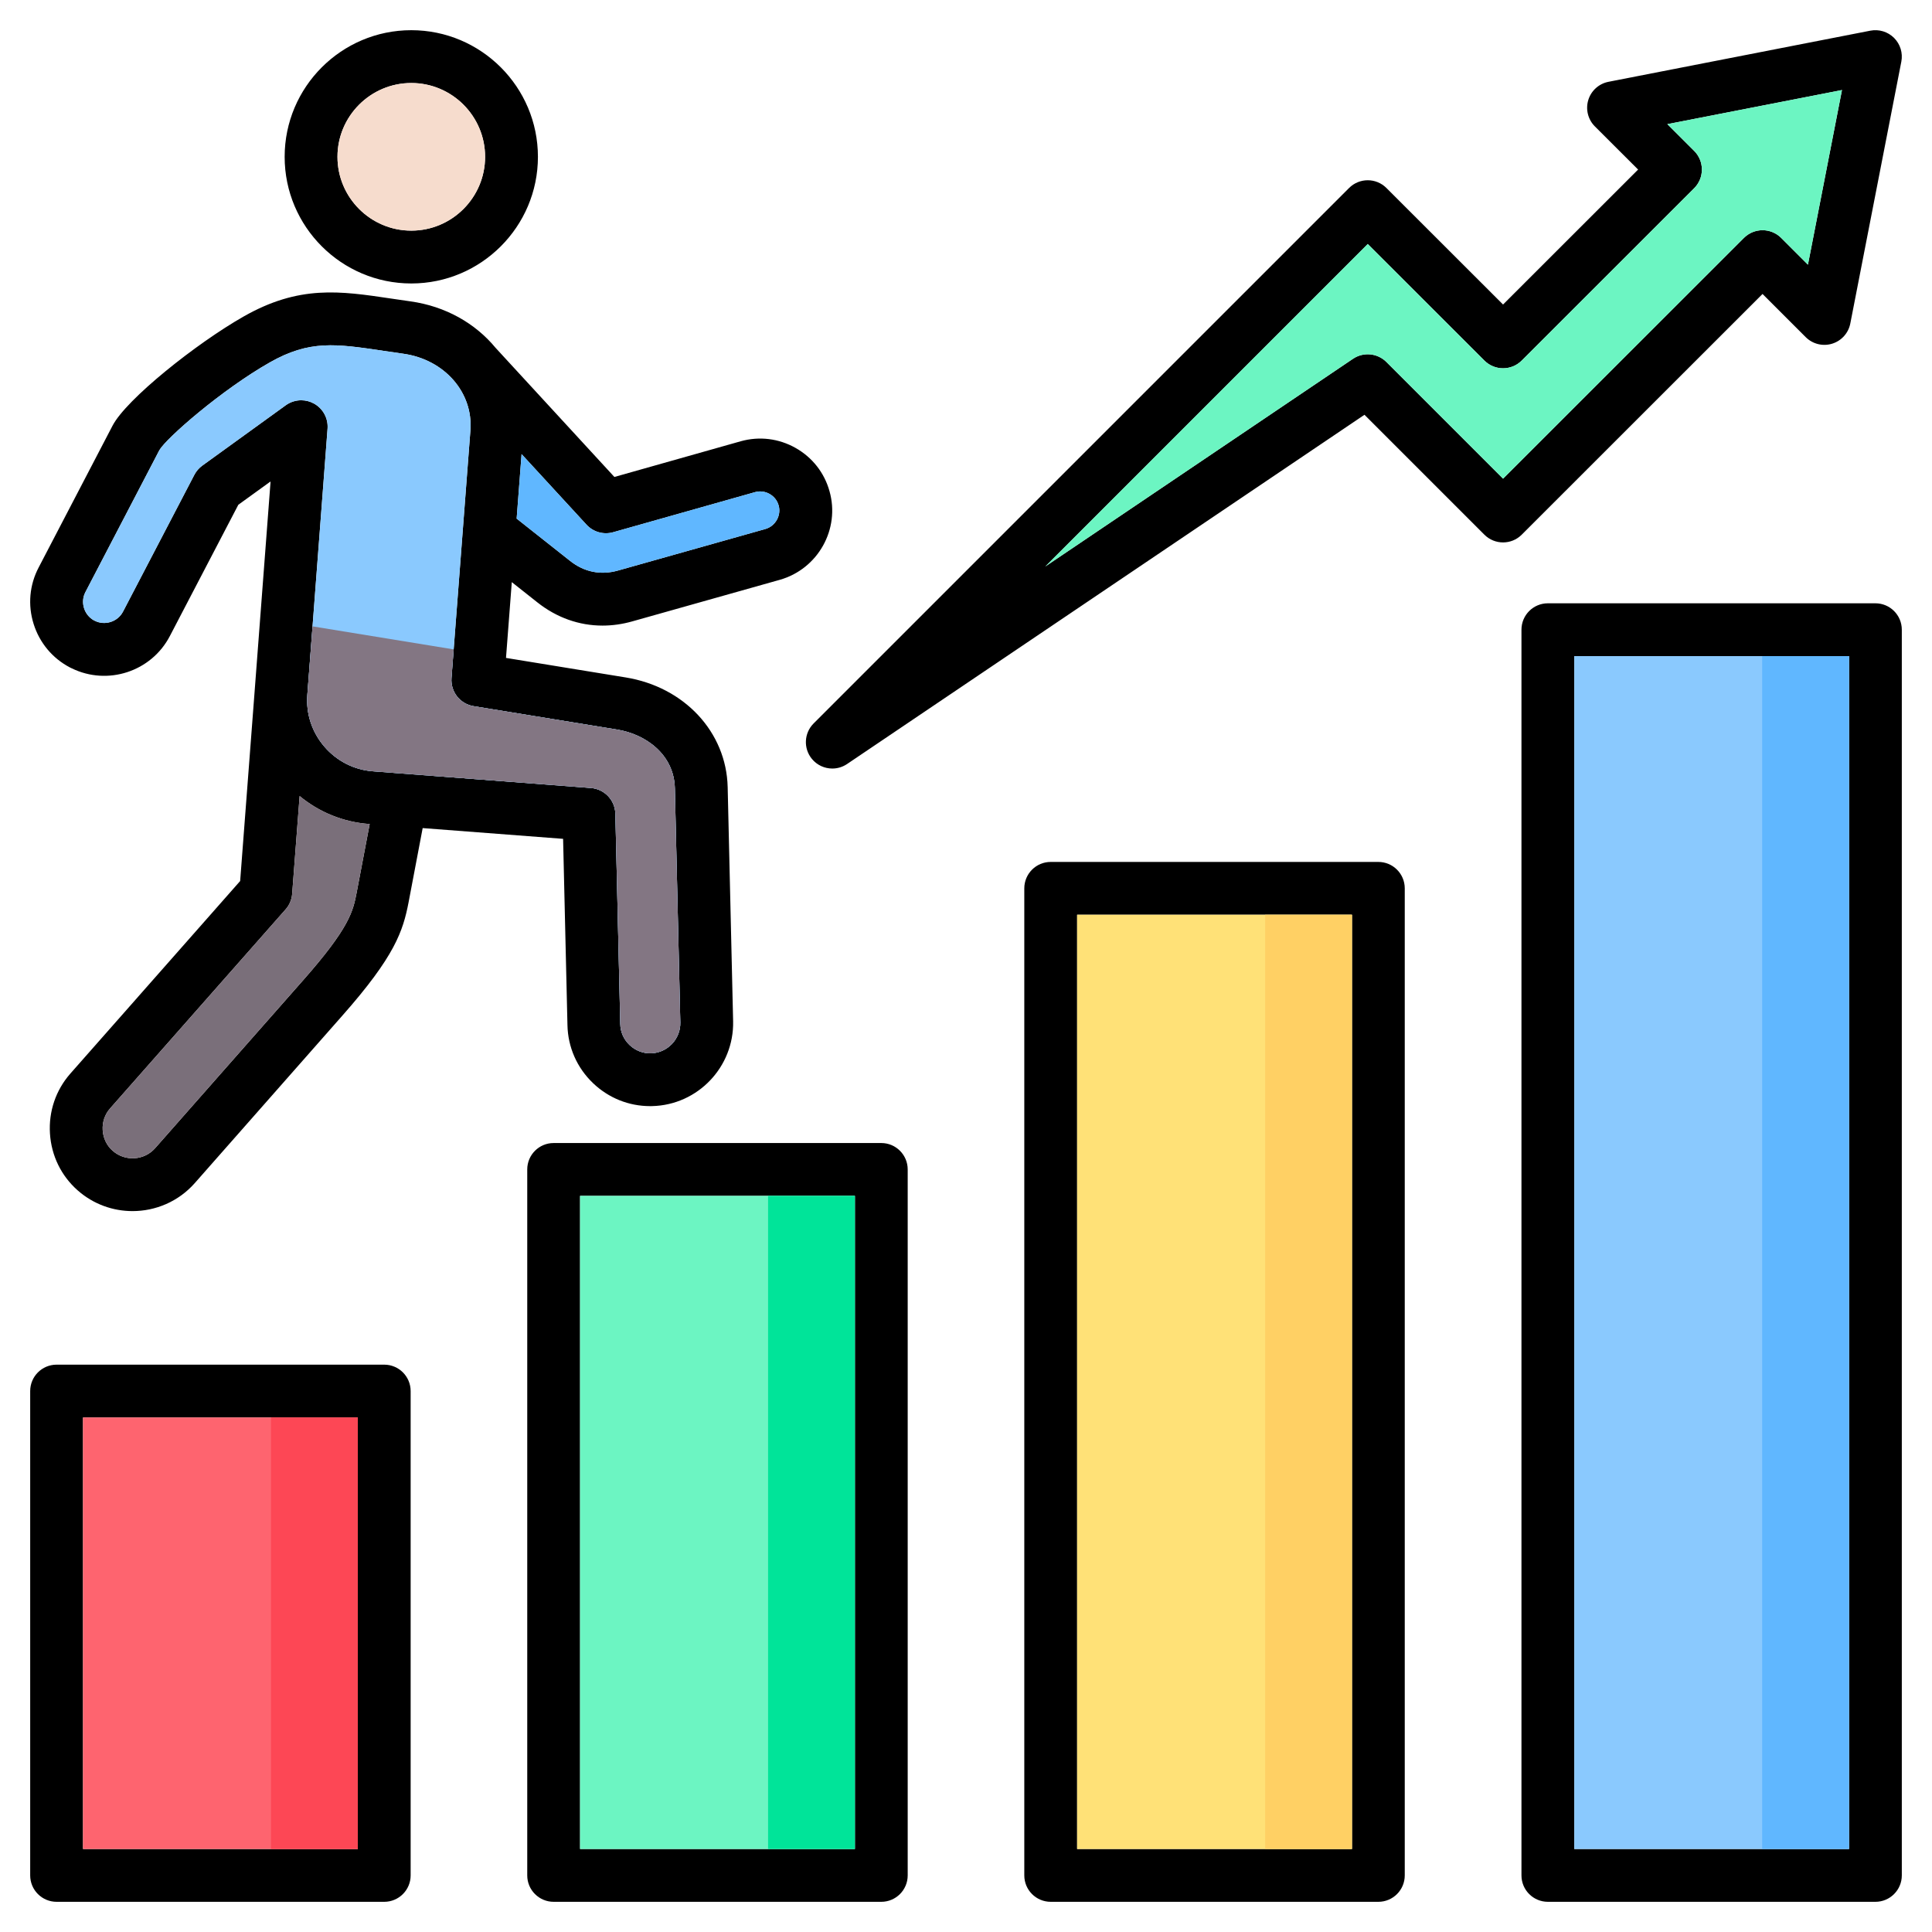 <svg id="Layer_1" viewBox="0 0 512 512" xmlns="http://www.w3.org/2000/svg" data-name="Layer 1"><path d="m101.825 361.648h-86.825c-3.866 0-7 3.134-7 7v128.352c0 3.866 3.134 7 7 7h86.825c3.866 0 7-3.134 7-7v-128.352c0-3.866-3.134-7-7-7zm-7 128.352h-72.825v-114.352h72.825zm138.725-187.085h-86.825c-3.866 0-7 3.134-7 7v187.085c0 3.866 3.134 7 7 7h86.825c3.866 0 7-3.134 7-7v-187.085c0-3.866-3.134-7-7-7zm-7 187.085h-72.825v-173.085h72.825zm138.725-261.579h-86.825c-3.866 0-7 3.134-7 7v261.579c0 3.866 3.134 7 7 7h86.825c3.866 0 7-3.134 7-7v-261.579c0-3.866-3.134-7-7-7zm-7 261.579h-72.825v-247.579h72.825zm138.725-330.12h-86.796c-3.866 0-7 3.134-7 7v330.12c0 3.866 3.134 7 7 7h86.796c3.866 0 7-3.134 7-7v-330.12c0-3.866-3.134-7-7-7zm-7 330.12h-72.796v-316.12h72.796zm-471.481-313.125c.156.082.315.157.477.227 9.511 4.666 21.103.9 26.021-8.545l18.142-34.789 8.546-6.179-4.214 55.471s0 .009 0 .013l-3.847 50.411-44.998 51.027c-3.853 4.378-5.772 10.019-5.403 15.886.37 5.872 2.985 11.229 7.363 15.081 4.168 3.671 9.353 5.475 14.519 5.475 6.083 0 12.142-2.503 16.478-7.404l39.112-44.384c13.962-15.806 16.083-22.406 17.561-30.031l3.738-19.684 37.215 2.849 1.155 49.377c.121 5.847 2.528 11.304 6.776 15.366 4.122 3.941 9.476 6.092 15.131 6.092.179 0 .359-.002.539-.006 12.081-.291 21.706-10.362 21.456-22.468l-1.445-62.083c-.35-14.568-11.46-26.513-27.018-29.049l-31.727-5.174 1.535-20.084 6.738 5.331c5.142 4.087 11.104 6.188 17.308 6.187 2.618 0 5.279-.374 7.938-1.131l39.05-11.003c10.123-2.88 16.022-13.435 13.161-23.495-1.362-4.887-4.56-8.957-9.003-11.459-4.456-2.51-9.608-3.136-14.525-1.759l-33.475 9.459-31.484-34.217c-5.342-6.469-13.24-11.026-22.57-12.318-1.769-.246-3.457-.498-5.08-.74-13.631-2.031-24.397-3.636-39.144 4.763-12.579 7.156-31.073 21.913-34.721 28.929l-19.577 37.566c-2.434 4.633-2.909 9.946-1.337 14.962 1.568 5.002 4.98 9.096 9.607 11.527zm76.008 59.623c-.96 4.954-1.789 9.232-14.31 23.406l-39.109 44.38c-2.905 3.284-7.952 3.593-11.25.688-1.569-1.381-2.507-3.318-2.642-5.453-.135-2.138.554-4.183 1.935-5.751l46.544-52.781c1.007-1.141 1.614-2.58 1.729-4.097l1.979-25.932c5.191 4.296 11.546 6.888 18.372 7.406l.193.015-3.441 18.121zm67.963-95.452 37.599-10.625c1.297-.363 2.669-.192 3.864.481 1.183.666 2.031 1.739 2.398 3.056.747 2.625-.864 5.479-3.5 6.229l-39.05 11.003c-4.584 1.304-8.984.424-12.733-2.555l-14.15-11.195 1.306-17.094 17.21 18.704c1.788 1.942 4.515 2.715 7.055 1.996zm-139.837 15.831 19.575-37.564c1.854-3.234 16.56-16.039 29.241-23.252 0 0 .002-.001.004-.002 10.542-6.006 17.508-4.968 30.153-3.083 1.666.248 3.399.506 5.218.76 5.474.759 10.128 3.331 13.313 6.976 3.171 3.628 4.887 8.316 4.507 13.337l-5.018 65.65c-.277 3.624 2.266 6.857 5.853 7.442l38.07 6.208c7.446 1.214 15.057 6.498 15.274 15.562l1.445 62.06c.091 4.396-3.407 8.059-7.797 8.165-2.098.054-4.114-.734-5.657-2.208-1.54-1.472-2.411-3.438-2.455-5.556l-1.304-55.729c-.084-3.595-2.878-6.541-6.464-6.816l-57.775-4.422c-5.01-.38-9.586-2.709-12.887-6.559-3.292-3.84-4.891-8.705-4.501-13.711l5.357-70.525c.207-2.717-1.183-5.307-3.561-6.638-1.066-.597-2.244-.892-3.418-.892-1.445 0-2.884.447-4.102 1.327l-22.11 15.987c-.881.637-1.602 1.471-2.105 2.436l-18.909 36.259c-.686 1.316-1.855 2.29-3.293 2.743-1.437.453-2.956.325-4.273-.361-.081-.042-.163-.083-.246-.122-1.205-.709-2.095-1.831-2.52-3.187-.45-1.437-.318-2.951.382-4.284zm86.343-81.756c18.505 0 33.56-15.055 33.56-33.56s-15.055-33.561-33.56-33.561-33.561 15.055-33.561 33.561 15.055 33.56 33.561 33.56zm0-53.121c10.786 0 19.56 8.775 19.56 19.561s-8.774 19.56-19.56 19.56-19.561-8.775-19.561-19.56 8.775-19.561 19.561-19.561zm358.098 55.906 11.436 11.435c1.831 1.83 4.522 2.502 6.995 1.745 2.475-.756 4.331-2.816 4.826-5.356l13.521-69.392c.445-2.286-.275-4.643-1.922-6.29-1.647-1.646-4.002-2.365-6.291-1.919l-69.392 13.549c-2.541.496-4.6 2.353-5.354 4.829-.755 2.476-.082 5.166 1.75 6.995l11.453 11.433-35.79 35.767-30.91-30.885c-2.734-2.732-7.165-2.731-9.897.002l-141.901 141.901c-2.55 2.55-2.746 6.621-.451 9.403 1.376 1.669 3.378 2.547 5.405 2.547 1.353 0 2.716-.391 3.912-1.198l137.117-92.552 31.776 31.776c2.734 2.734 7.166 2.734 9.898 0l63.818-63.792zm-99.676 18.034c-2.37-2.37-6.088-2.728-8.866-.852l-81.541 55.04 85.459-85.459 30.908 30.884c2.733 2.731 7.163 2.731 9.896 0l45.694-45.666c1.314-1.313 2.052-3.095 2.052-4.953s-.74-3.639-2.055-4.952l-7.095-7.083 46.271-9.035-9.017 46.276-7.08-7.08c-2.733-2.733-7.164-2.734-9.898 0l-63.818 63.792-30.909-30.909z"/><path d="m22 375.648h72.825v114.352h-72.825z" fill="#fe646f"/><path d="m108.996 61.121c10.786 0 19.56-8.775 19.56-19.56s-8.774-19.561-19.56-19.561-19.561 8.775-19.561 19.561 8.775 19.56 19.561 19.56z" fill="#f6dccd"/><path d="m163.802 151.189 39.05-11.003c2.636-.75 4.246-3.605 3.5-6.229-.367-1.317-1.215-2.39-2.398-3.056-1.195-.673-2.567-.844-3.864-.481l-37.599 10.625c-2.541.719-5.267-.054-7.055-1.996l-17.21-18.704-1.306 17.094 14.15 11.195c3.749 2.979 8.149 3.86 12.733 2.555z" fill="#60b7ff"/><path d="m367.418 95.94 30.909 30.909 63.818-63.792c2.734-2.733 7.165-2.732 9.898 0l7.08 7.08 9.017-46.276-46.271 9.035 7.095 7.083c1.315 1.313 2.054 3.094 2.055 4.952s-.738 3.64-2.052 4.953l-45.694 45.666c-2.733 2.731-7.163 2.732-9.896 0l-30.908-30.884-85.459 85.459 81.541-55.04c2.778-1.875 6.497-1.518 8.866.852z" fill="#6cf5c2"/><path d="m79.403 210.956-1.979 25.932c-.116 1.517-.723 2.956-1.729 4.097l-46.544 52.781c-1.381 1.569-2.069 3.613-1.935 5.751.134 2.136 1.072 4.073 2.642 5.453 3.298 2.905 8.345 2.597 11.25-.688l39.109-44.38c12.521-14.174 13.35-18.452 14.31-23.406l3.441-18.121-.193-.015c-6.826-.518-13.18-3.111-18.372-7.406z" fill="#7a6f7a"/><path d="m24.791 164.348c.083.039.165.079.246.122 1.317.686 2.836.814 4.273.361 1.438-.453 2.607-1.427 3.293-2.743l18.909-36.259c.503-.964 1.224-1.798 2.105-2.436l22.11-15.987c1.218-.881 2.657-1.327 4.102-1.327 1.174 0 2.353.295 3.418.892 2.378 1.331 3.768 3.921 3.561 6.638l-5.357 70.525c-.39 5.006 1.209 9.87 4.501 13.711 3.3 3.849 7.876 6.178 12.887 6.559l57.775 4.422c3.585.274 6.38 3.221 6.464 6.816l1.304 55.729c.044 2.118.916 4.084 2.455 5.556 1.542 1.475 3.559 2.262 5.657 2.208 4.39-.106 7.888-3.768 7.797-8.165l-1.445-62.06c-.218-9.064-7.829-14.349-15.274-15.562l-38.07-6.208c-3.587-.585-6.13-3.818-5.853-7.442l5.018-65.65c.381-5.021-1.336-9.709-4.507-13.336-3.186-3.645-7.839-6.218-13.313-6.976-1.819-.253-3.553-.511-5.218-.76-12.646-1.885-19.611-2.923-30.153 3.083-.001 0-.003.001-.004.002-12.681 7.213-27.386 20.018-29.241 23.252l-19.575 37.564c-.7 1.333-.832 2.848-.382 4.284.425 1.356 1.314 2.478 2.52 3.187z" fill="#8ac9fe"/><path d="m417.204 173.88h72.796v316.12h-72.796z" fill="#8ac9fe"/><path d="m285.45 242.421h72.825v247.579h-72.825z" fill="#ffe177"/><path d="m153.725 316.915h72.825v173.085h-72.825z" fill="#6cf5c2"/><path d="m203.55 316.915h23v173.085h-23z" fill="#00e499"/><path d="m71.824 375.648h23v114.352h-23z" fill="#fd4755"/><path d="m467 173.88h23v316.12h-23z" fill="#60b7ff"/><path d="m335.275 242.421h23v247.579h-23z" fill="#ffd064"/><path d="m120.229 172.095-37.4-6.099-1.378 18.138c-.39 5.006 1.209 9.87 4.501 13.711 3.3 3.849 7.876 6.178 12.887 6.559l57.775 4.422c3.585.274 6.38 3.221 6.464 6.816l1.304 55.729c.044 2.118.916 4.084 2.455 5.556 1.542 1.475 3.559 2.262 5.657 2.208 4.39-.106 7.888-3.768 7.797-8.165l-1.445-62.06c-.218-9.064-7.829-14.349-15.274-15.562l-38.07-6.208c-3.587-.585-6.13-3.818-5.853-7.442l.581-7.603z" fill="#837683"/></svg>